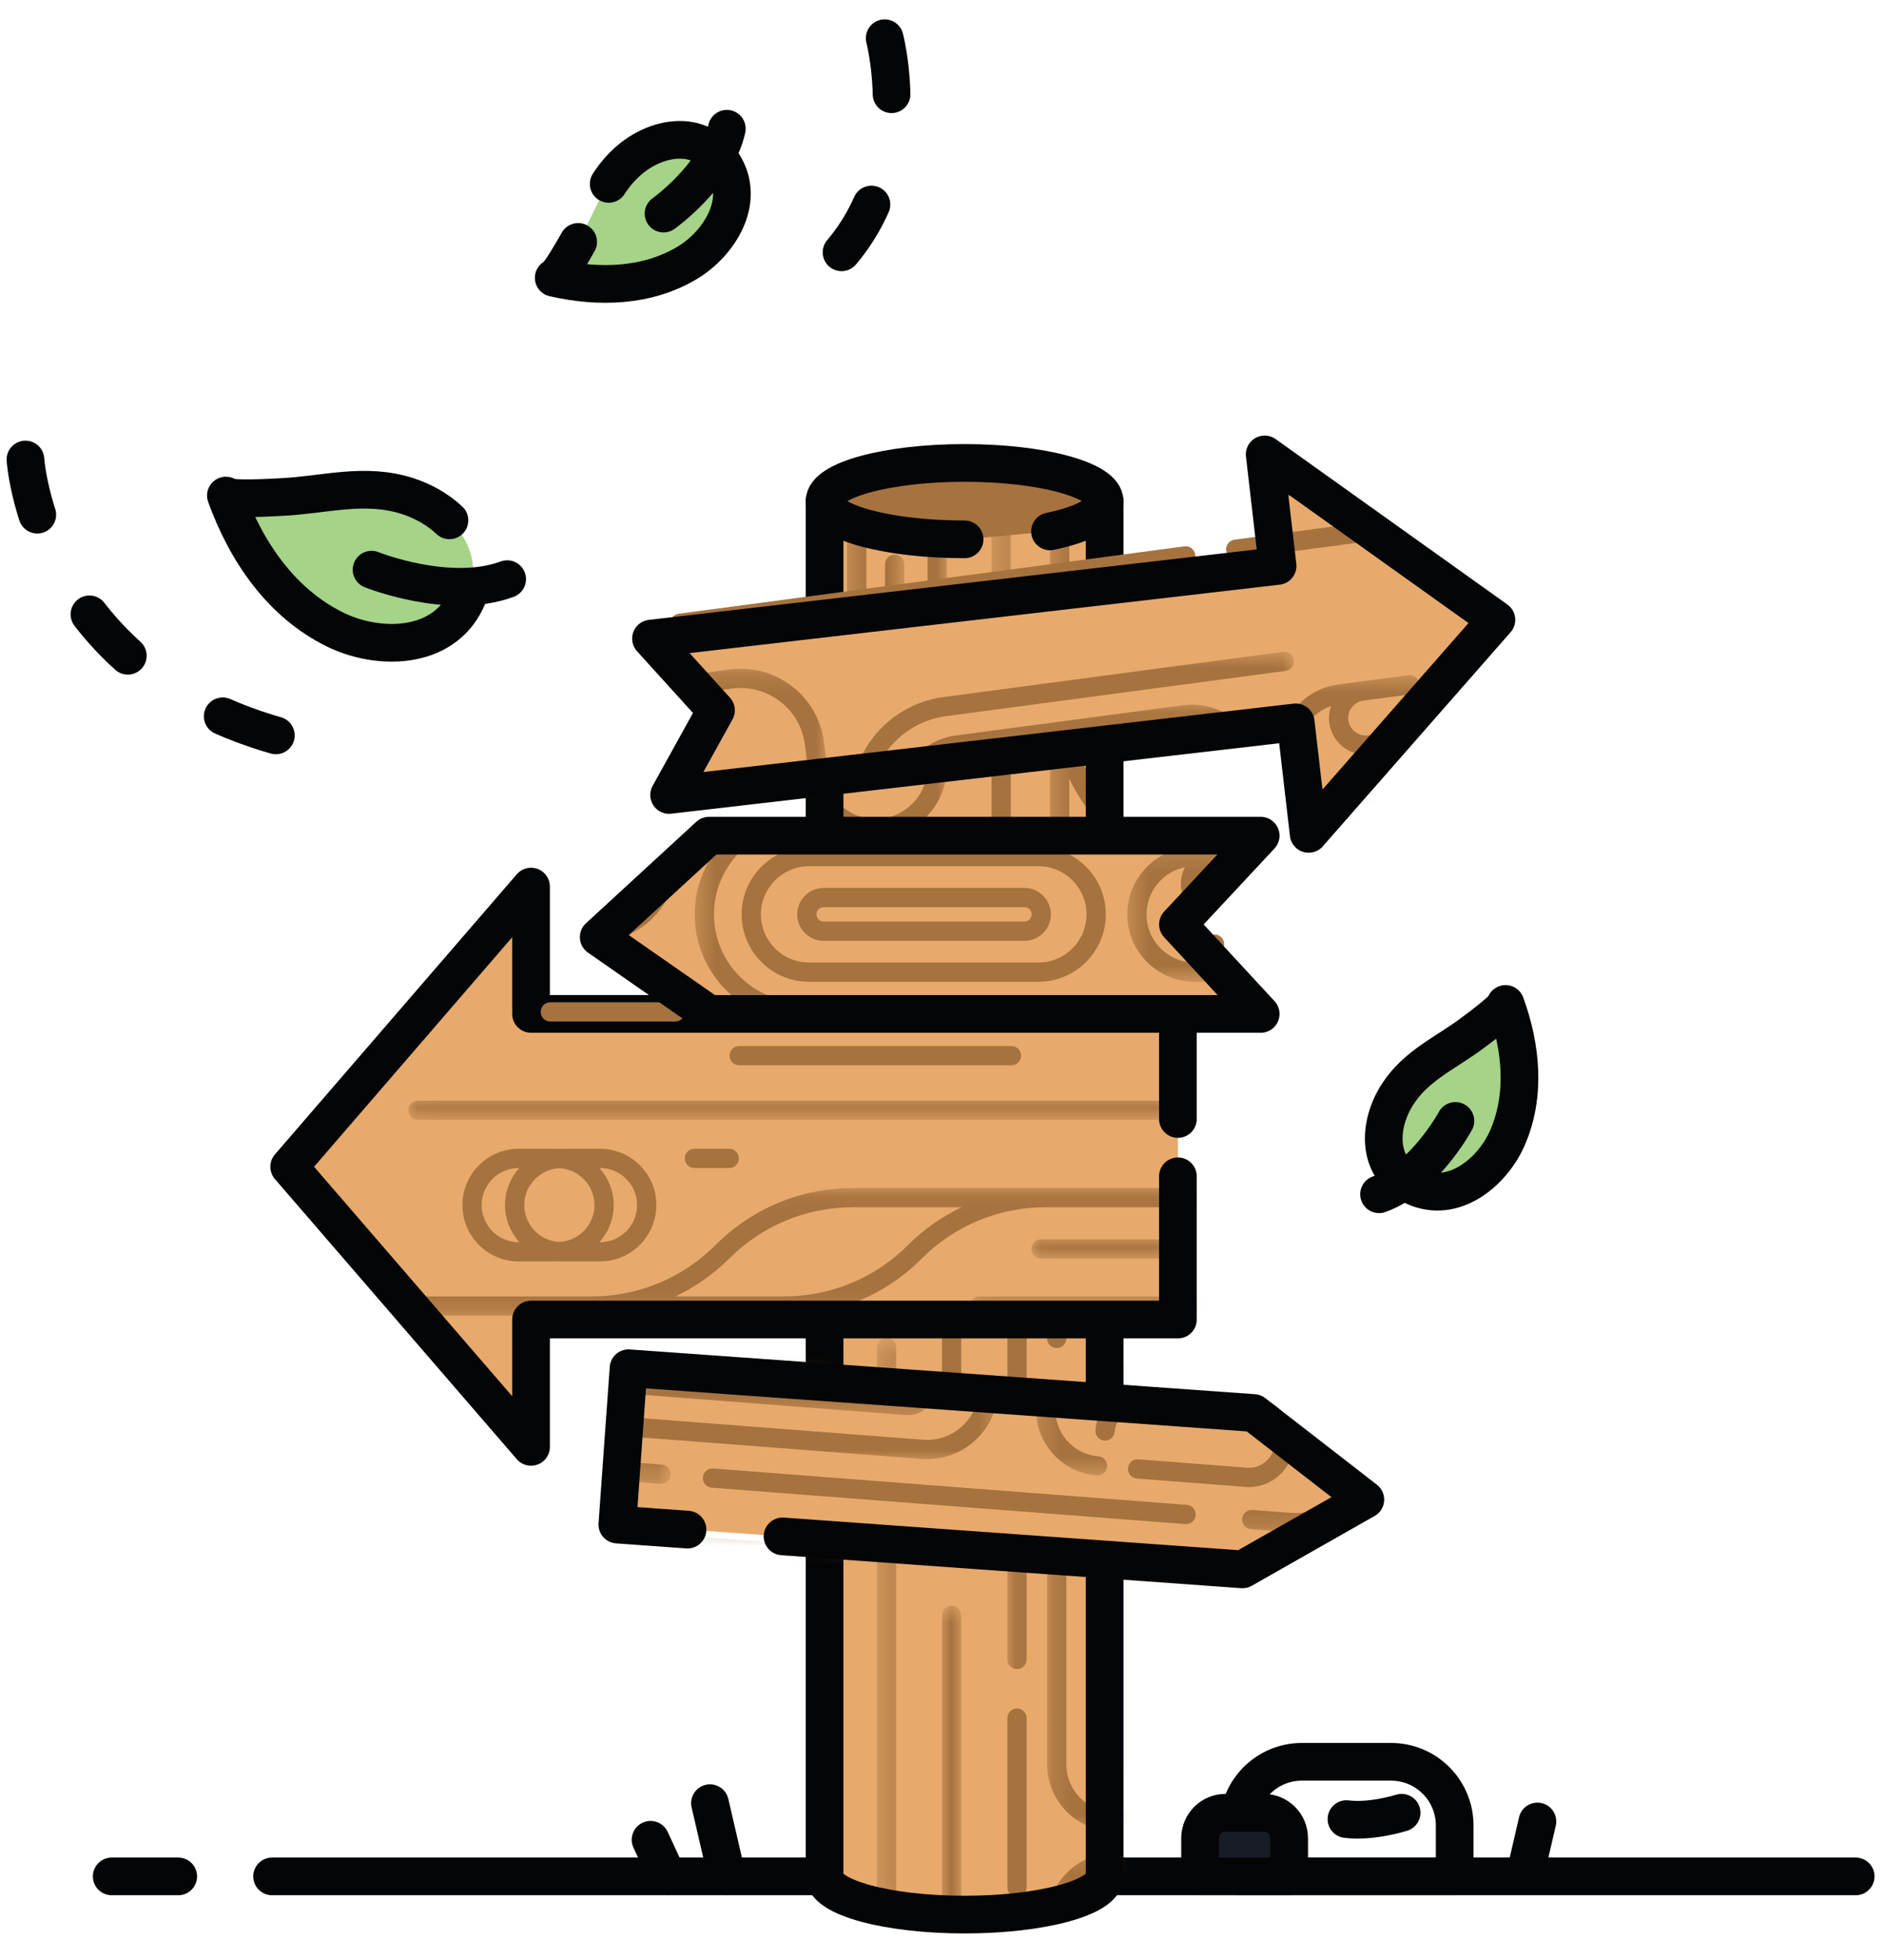 <svg xmlns="http://www.w3.org/2000/svg" xmlns:xlink="http://www.w3.org/1999/xlink" height="104" viewBox="0 0 100 104" width="100"><mask id="a" fill="#fff"><path d="m3.227 39.877v-38.435s-.898-.822-2.898-1.419v39.854z" fill="#fff" fill-rule="evenodd"/></mask><mask id="b" fill="#fff"><path d="m.524 1.624v-1.534s-.007-.006-.02-.018v1.552z" fill="#fff" fill-rule="evenodd"/></mask><mask id="c" fill="#fff"><path d="m.525.308v10.56h3.544v-10.56z" fill="#fff" fill-rule="evenodd"/></mask><mask id="d" fill="#fff"><path d="m.525.45v6.218h5.759v-6.218z" fill="#fff" fill-rule="evenodd"/></mask><mask id="e" fill="#fff"><path d="m.525.348v10.475h5.759v-10.475z" fill="#fff" fill-rule="evenodd"/></mask><mask id="f" fill="#fff"><path d="m.525 20.003v-17.885s1.946-1.781 6.487-2.004v19.889z" fill="#fff" fill-rule="evenodd"/></mask><mask id="g" fill="#fff"><path d="m3.404.376c-1.346.256-2.347.643-3.036.988v15.347h3.036z" fill="#fff" fill-rule="evenodd"/></mask><mask id="h" fill="#fff"><path d="m1.625.253c-.323-.045-.664-.082-1.022-.109v9.299h1.022v-9.19z" fill="#fff" fill-rule="evenodd"/></mask><mask id="i" fill="#fff"><path d="m1.376.376c-.366.07-.706.149-1.022.234v.997h1.022z" fill="#fff" fill-rule="evenodd"/></mask><mask id="j" fill="#fff"><path d="m.524 10.413v-10.293h-.02v10.293z" fill="#fff" fill-rule="evenodd"/></mask><mask id="k" fill="#fff"><path d="m.525.149v32.374c0 .064.011.127.032.189v-32.564z" fill="#fff" fill-rule="evenodd"/></mask><mask id="l" fill="#fff"><path d="m.605 30.726c.32.07.662.133 1.022.188l0-30.341h-1.022z" fill="#fff" fill-rule="evenodd"/></mask><mask id="m" fill="#fff"><path d="m0 16.956c.334.015.675.023 1.022.026v-16.386h-1.022z" fill="#fff" fill-rule="evenodd"/></mask><mask id="n" fill="#fff"><path d="m5.224 24.599c.02-.061.03-.122.03-.184v-24.199h-5.162v24.383z" fill="#fff" fill-rule="evenodd"/></mask><mask id="o" fill="#fff"><path d="m3.227 19.334v-19.33h-3.055v19.33z" fill="#fff" fill-rule="evenodd"/></mask><mask id="p" fill="#fff"><path d="m.172 3.08c1.852-.369 3.055-.965 3.055-1.638v-1.239h-3.055z" fill="#fff" fill-rule="evenodd"/></mask><mask id="q" fill="#fff"><path d="m1.2 13.717v-13.466h-.883v13.466z" fill="#fff" fill-rule="evenodd"/></mask><mask id="r" fill="#fff"><path d="m1.2 7.406v-7.257h-.979v7.257z" fill="#fff" fill-rule="evenodd"/></mask><mask id="s" fill="#fff"><path d="m6.704.812-6.44-.461v4.142h6.44z" fill="#fff" fill-rule="evenodd"/></mask><mask id="t" fill="#fff"><path d="m6.573 6.833 3.059-1.737-5.925-4.593-3.331-.239v6.569z" fill="#fff" fill-rule="evenodd"/></mask><mask id="u" fill="#fff"><path d="m20.554 1.559-19.624-1.406-.346 4.826h19.97z" fill="#fff" fill-rule="evenodd"/></mask><mask id="v" fill="#fff"><path d="m16.589 1.323-16.335-1.17-.178 2.49h16.513z" fill="#fff" fill-rule="evenodd"/></mask><mask id="w" fill="#fff"><path d="m.592.135-.101 1.422h2.687v-1.422z" fill="#fff" fill-rule="evenodd"/></mask><mask id="x" fill="#fff"><path d="m.067.418 13.708.982v-.982z" fill="#fff" fill-rule="evenodd"/></mask><mask id="y" fill="#fff"><path d="m.18.623 10.365.743 1.307-.743z" fill="#fff" fill-rule="evenodd"/></mask><mask id="z" fill="#fff"><path d="m.106.048 5.853 6.777h40.346v-6.777z" fill="#fff" fill-rule="evenodd"/></mask><mask id="A" fill="#fff"><path d="m40.9 1.165v-1.022h-40.845v1.022z" fill="#fff" fill-rule="evenodd"/></mask><mask id="B" fill="#fff"><path d="m15.224.444v-.171h-14.717v.171z" fill="#fff" fill-rule="evenodd"/></mask><mask id="C" fill="#fff"><path d="m11.17 1.419v-1.021h-11.039v1.021z" fill="#fff" fill-rule="evenodd"/></mask><mask id="D" fill="#fff"><path d="m7.792 1.094v-1.022h-7.778v1.022z" fill="#fff" fill-rule="evenodd"/></mask><mask id="E" fill="#fff"><path d="m.547 7.135 23.542-2.729v-3.757h-23.542z" fill="#fff" fill-rule="evenodd"/></mask><mask id="F" fill="#fff"><path d="m.332 3.468 19.224-2.228v-1.164h-19.224z" fill="#fff" fill-rule="evenodd"/></mask><mask id="G" fill="#fff"><path d="m.595 1.108.461-.525h-.461z" fill="#fff" fill-rule="evenodd"/></mask><mask id="H" fill="#fff"><path d="m.352 3.143.856-.099.593 5.119h.795l6.689-7.624h-8.933z" fill="#fff" fill-rule="evenodd"/></mask><mask id="I" fill="#fff"><path d="m.201.208 1.993 2.198-1.993 3.6v.836l7.919-.918v-5.725h-7.919z" fill="#fff" fill-rule="evenodd"/></mask><mask id="J" fill="#fff"><path d="m5.321 3.942-5.085-3.628.421 3.628z" fill="#fff" fill-rule="evenodd"/></mask><mask id="K" fill="#fff"><path d="m.388.973.761-.7h23.622v9.459h-23.622l-.761-.529z" fill="#fff" fill-rule="evenodd"/></mask><mask id="L" fill="#fff"><path d="m.136.949h9.999v-.62h-9.999z" fill="#fff" fill-rule="evenodd"/></mask><mask id="M" fill="#fff"><path d="m5.879 7.351-2.815-3.045 3.832-4.109h-6.521v7.154z" fill="#fff" fill-rule="evenodd"/></mask><mask id="N" fill="#fff"><path d="m4.2.466-4.177 3.84.422.294h3.755z" fill="#fff" fill-rule="evenodd"/></mask><g fill="none" fill-rule="evenodd"><g transform="translate(1.351 1.351)"><path d="m13.091 98.213h84.055m-92.567 0h3.53m72.144-2.914-.676 2.914" stroke="#040506" stroke-linecap="round" stroke-linejoin="round" stroke-width="2"/><g transform="translate(33.108 23.122)"><path d="m42.753 75.091h-11.486v-2.703c0-1.866 1.513-3.378 3.378-3.378h4.73c1.866 0 3.378 1.513 3.378 3.378z" stroke="#040506" stroke-linecap="round" stroke-linejoin="round" stroke-width="2"/><path d="m33.969 75.091h-4.73v-2.027c0-.747.605-1.351 1.351-1.351h2.027c.747 0 1.351.605 1.351 1.351z" fill="#181c25"/><path d="m33.969 75.091h-4.73v-2.027c0-.747.605-1.351 1.351-1.351h2.027c.747 0 1.351.605 1.351 1.351zm5.968-3.378s-1.576.507-2.928.338m-33.784-.845.901 3.885m-4.054-1.943.901 1.943" stroke="#040506" stroke-linecap="round" stroke-linejoin="round" stroke-width="2"/><path d="m9.308 2.118v72.973c0 1.12 3.328 2.027 7.432 2.027s7.432-.907 7.432-2.027v-72.973s-2.216-2.027-7.432-2.027-7.432 2.027-7.432 2.027" fill="#E7AA6C"/></g><g fill="#A6723E" transform="translate(41.892 23.122)"><path d="m9.898 11.292c-.282 0-.511.228-.511.511v17.908c0 .282.228.511.511.511.282 0 .511-.229.511-.511v-17.908c0-.282-.228-.511-.511-.511m0 20.718c-.282 0-.511.228-.511.511v7.521c0 .282.228.511.511.511.282 0 .511-.228.511-.511v-7.521c0-.282-.228-.511-.511-.511"/><path d="m6.085 31.349c-.499-1.039-1.165-2.003-2.004-2.842-1.76-1.759-2.73-4.1-2.73-6.59v-5.753c.5 1.041 1.167 2.005 2.007 2.846 1.758 1.758 2.726 4.097 2.726 6.584zm-4.734-19.651v-4.86-10.22c0-.282-.228-.511-.511-.511s-.511.228-.511.511v10.22 4.86 10.22c0 2.763 1.076 5.359 3.029 7.312 1.758 1.759 2.726 4.097 2.726 6.584v.486 3.066c0 .282.228.511.511.511s.511-.228.511-.511v-3.066-.486-10.22c0-2.759-1.074-5.355-3.026-7.307-1.76-1.759-2.73-4.099-2.73-6.59z" mask="url(#a)" transform="translate(12.162 .676)"/><path d="m5.972-5.245c-.282 0-.511.228-.511.511v3.37c0 1.084-.883 1.967-1.968 1.967-1.085 0-1.968-.882-1.968-1.967v-3.37c0-.282-.228-.511-.511-.511-.282 0-.511.228-.511.511v3.37c0 1.647 1.341 2.989 2.99 2.989 1.648 0 2.989-1.341 2.989-2.989v-3.37c0-.282-.228-.511-.511-.511" mask="url(#b)" transform="translate(14.865 2.027)"/><path d="m1.685 10.868c1.315 0 2.384-1.07 2.384-2.384v-5.791c0-1.314-1.07-2.384-2.384-2.384-.282 0-.511.229-.511.511s.228.511.511.511c.751 0 1.362.611 1.362 1.362v5.791c0 .752-.611 1.363-1.362 1.363-.751 0-1.363-.611-1.363-1.363v-5.791c0-.282-.228-.511-.511-.511-.282 0-.511.228-.511.511v5.791c0 1.315 1.07 2.384 2.384 2.384" mask="url(#c)" transform="translate(0 25)"/><path d="m2.792.45c-1.925 0-3.491 1.567-3.491 3.492 0 .282.228.511.511.511.282 0 .511-.228.511-.511 0-1.362 1.108-2.47 2.47-2.47s2.47 1.108 2.47 2.47v2.215c0 .282.228.511.511.511s.511-.228.511-.511v-2.215c0-1.925-1.566-3.492-3.492-3.492" mask="url(#d)" transform="translate(0 21.622)"/><path d="m5.773.348c-.282 0-.511.228-.511.511v5.366c0 1.972-1.605 3.577-3.577 3.577-1.972 0-3.577-1.605-3.577-3.577v-2.013c0-.282-.228-.511-.511-.511-.282 0-.511.229-.511.511v2.013c0 2.536 2.063 4.599 4.599 4.599 2.536 0 4.599-2.063 4.599-4.599v-5.366c0-.282-.228-.511-.511-.511" mask="url(#e)" transform="translate(0 29.73)"/><path d="m6.501-3.218c-.282 0-.511.228-.511.511v18.934c0 1.518-1.235 2.753-2.753 2.753-1.519 0-2.754-1.236-2.754-2.753v-17.032c0-.282-.229-.511-.511-.511-.282 0-.511.228-.511.511v17.032c0 2.082 1.695 3.775 3.776 3.775 2.082 0 3.775-1.693 3.775-3.775v-18.934c0-.282-.228-.511-.511-.511" mask="url(#f)"/><path d="m1.885 16.71c.836 0 1.518-.68 1.518-1.518v-9.723c0-.282-.229-.511-.511-.511s-.511.229-.511.511v9.723c0 .274-.222.497-.496.497s-.497-.223-.497-.497v-17.899c0-.282-.228-.511-.511-.511s-.511.229-.511.511v17.899c0 .838.681 1.518 1.518 1.518" mask="url(#g)" transform="translate(1.351)"/><path d="m1.115-3.218c-.282 0-.511.228-.511.511v11.639c0 .282.228.511.511.511s.511-.228.511-.511v-11.639c0-.282-.228-.511-.511-.511" mask="url(#h)" transform="translate(8.784)"/><path d="m.865 1.608c.282 0 .511-.228.511-.511v-3.803c0-.282-.228-.511-.511-.511-.282 0-.511.228-.511.511v3.803c0 .282.228.511.511.511" mask="url(#i)" transform="translate(3.378)"/><path d="m3.494 9.392c-1.085 0-1.968-.882-1.968-1.967v-.029c.527.465 1.211.757 1.968.757s1.441-.292 1.968-.757v.029c0 1.084-.882 1.967-1.968 1.967m1.957-4.125c-.055 1.036-.908 1.864-1.957 1.864s-1.901-.828-1.957-1.864c.055-1.035.908-1.863 1.957-1.863s1.901.828 1.957 1.863m-1.957-4.124c1.085 0 1.968.882 1.968 1.967v.029c-.527-.465-1.211-.757-1.968-.757s-1.441.292-1.968.757v-.029c0-1.085.882-1.967 1.968-1.967m0-1.022c-1.648 0-2.989 1.341-2.989 2.989v2.053c0 .036.009.07.01.105-.001.036-.01.069-.01.105v2.053c0 1.647 1.341 2.989 2.989 2.989s2.989-1.341 2.989-2.989v-2.053c0-.036-.009-.069-.01-.105.001-.035.01-.069.01-.105v-2.053c0-1.648-1.341-2.989-2.989-2.989" mask="url(#j)" transform="translate(14.865 5.405)"/><path d="m13.002 32.465c-.282 0-.511.228-.511.511v7.066c0 .282.228.511.511.511.282 0 .511-.228.511-.511v-7.066c0-.282-.228-.511-.511-.511"/><path d="m1.165.591c-.282 0-.511.228-.511.511v3.805c0 .282.228.511.511.511s.511-.228.511-.511v-3.805c0-.282-.228-.511-.511-.511" transform="translate(14.865 35.135)"/><path d="m-5.251 35.75v-2.557c0-2.511.978-4.872 2.755-6.651.852-.851 1.526-1.828 2.031-2.884v2.555c0 2.511-.978 4.872-2.755 6.65-.852.852-1.526 1.83-2.031 2.886zm0-14.648c0-2.512.978-4.872 2.755-6.65.852-.852 1.526-1.83 2.031-2.885v7.605c0 2.512-.978 4.874-2.755 6.65-.852.852-1.526 1.83-2.031 2.886zm2.755-9.716c.755-.755 1.377-1.607 1.861-2.526-.35 1.834-1.236 3.521-2.585 4.871-.755.755-1.377 1.606-1.861 2.525.349-1.833 1.235-3.52 2.585-4.87zm3.053 14.828v-7.042-9.772-2.319-3.066-.289-3.066c0-.282-.228-.511-.511-.511s-.511.228-.511.511v3.066.289c0 2.512-.978 4.873-2.755 6.651-1.969 1.968-3.053 4.586-3.053 7.37v25.372c0 .282.228.511.511.511s.511-.228.511-.511v-3.174c0-2.511.978-4.872 2.755-6.65 1.969-1.969 3.053-4.586 3.053-7.37z" mask="url(#k)" transform="translate(0 42.568)"/><path d="m1.116.574c-.282 0-.511.228-.511.511v38.945c0 .282.228.511.511.511.282 0 .511-.228.511-.511v-38.945c0-.282-.228-.511-.511-.511" mask="url(#l)" transform="translate(2.703 45.946)"/><path d="m.511.596c-.282 0-.511.228-.511.511v24.734c0 .282.228.511.511.511.282 0 .511-.228.511-.511v-24.734c0-.282-.228-.511-.511-.511" mask="url(#m)" transform="translate(6.757 60.135)"/><path d="m7.268 42.716c-.282 0-.511.228-.511.511v14.293c0 .282.228.511.511.511.282 0 .511-.228.511-.511v-14.293c0-.282-.228-.511-.511-.511"/><path d="m5.774.216c-3.134 0-5.682 2.549-5.682 5.682v7.006c0 .282.228.511.511.511.282 0 .511-.228.511-.511v-7.006c0-2.569 2.091-4.66 4.666-4.66 2.57 0 4.66 2.091 4.66 4.66v18.191c0 .282.228.511.511.511.282 0 .511-.228.511-.511v-18.191c0-3.133-2.549-5.682-5.686-5.682" mask="url(#n)" transform="translate(10.135 50.676)"/><path d="m10.738 66.18c-.282 0-.511.228-.511.511v8.976c0 .282.228.511.511.511.282 0 .511-.229.511-.511v-8.976c0-.282-.228-.511-.511-.511"/><path d="m6.304 15.757c0 1.409-1.146 2.555-2.555 2.555-1.409 0-2.555-1.145-2.555-2.555v-12.176c0-1.409 1.145-2.555 2.555-2.555 1.409 0 2.555 1.146 2.555 2.555zm-2.555-15.753c-1.972 0-3.577 1.605-3.577 3.577v12.176c0 1.972 1.605 3.577 3.577 3.577 1.972 0 3.576-1.605 3.576-3.577v-12.176c0-1.972-1.605-3.577-3.576-3.577z" mask="url(#o)" transform="translate(12.162 53.378)"/><path d="m3.749.203c-1.972 0-3.577 1.605-3.577 3.577v8.547c0 .282.229.511.511.511.282 0 .511-.228.511-.511v-8.547c0-1.409 1.145-2.555 2.555-2.555 1.233 0 2.264.877 2.503 2.041-.265-.134-.559-.218-.876-.218-1.076 0-1.951.875-1.951 1.951v7.328c0 .282.228.511.511.511.282 0 .511-.228.511-.511v-7.328c0-.512.418-.929.93-.929.511 0 .928.417.928.929v2.544c0 .282.228.511.511.511.282 0 .511-.228.511-.511v-3.762c0-1.972-1.605-3.577-3.577-3.577" mask="url(#p)" transform="translate(12.162 73.649)"/><path d="m2.105 12.312c0 .211-.172.383-.383.383-.207 0-.383-.176-.383-.383v-10.655c0-.208.176-.384.383-.384.211 0 .383.172.383.384zm-.383-12.061c-.774 0-1.405.63-1.405 1.405v10.655c0 .774.631 1.405 1.405 1.405.774 0 1.405-.631 1.405-1.405v-10.655c0-.775-.63-1.405-1.405-1.405z" mask="url(#q)" transform="translate(14.19 56.081)"/><path d="m10.738 50.373c.282 0 .511-.228.511-.511v-6.635c0-.282-.228-.511-.511-.511-.282 0-.511.228-.511.511v6.635c0 .282.228.511.511.511m2.108-3.317c.282 0 .511-.228.511-.511v-3.318c0-.282-.228-.511-.511-.511-.282 0-.511.228-.511.511v3.318c0 .282.228.511.511.511"/><path d="m9.845.149c-.282 0-.511.228-.511.511v2.291c0 1.893-1.541 3.434-3.434 3.434h-1.222c-1.893 0-3.434-1.541-3.434-3.434v-2.291c0-.282-.228-.511-.511-.511-.282 0-.511.228-.511.511v2.291c0 2.457 1.999 4.456 4.456 4.456h1.222c2.457 0 4.456-1.999 4.456-4.456v-2.291c0-.282-.228-.511-.511-.511" mask="url(#r)" transform="translate(14.19 42.568)"/></g><g transform="translate(31.081 23.122)"><path d="m26.2 2.118v72.973c0 1.12-3.328 2.027-7.432 2.027-4.105 0-7.432-.907-7.432-2.027v-72.973" stroke="#040506" stroke-linecap="round" stroke-linejoin="round" stroke-width="2"/><g transform="translate(10.81)"><path d="m7.957 4.145c-4.105 0-7.432-.907-7.432-2.027 0-1.12 3.328-2.027 7.432-2.027 4.105 0 7.432.907 7.432 2.027 0 .654-1.136 1.236-2.898 1.606" fill="#A6723E"/><path d="m7.957 4.145c-4.105 0-7.432-.907-7.432-2.027 0-1.12 3.328-2.027 7.432-2.027 4.105 0 7.432.907 7.432 2.027 0 .654-1.136 1.236-2.898 1.606" stroke="#040506" stroke-linecap="round" stroke-linejoin="round" stroke-width="2"/></g><path d="m20.681 42.716c-.143 0-.143.222 0 .222s.143-.222 0-.222" fill="#d5dbed"/><path d="m.93 48.126 33.182 2.377 5.925 4.593-6.519 3.703-33.182-2.377z" fill="#E7AA6C"/></g><g fill="#A6723E" transform="translate(31.081 71.095)"><path d="m36.243 4.254c.101-1.311-.884-2.459-2.195-2.56l-5.774-.443c-1.311-.101-2.459.884-2.56 2.195-.022.282.189.527.47.549.282.022.527-.189.549-.47.057-.749.714-1.311 1.463-1.254l5.774.444c.749.057 1.311.714 1.254 1.462-.057.749-.714 1.312-1.463 1.255l-5.774-.444c-.282-.022-.527.189-.549.47-.022.282.189.527.47.549l5.774.444c1.311.101 2.459-.884 2.56-2.195"/><path d="m.274.743c-.147 1.92 1.295 3.601 3.214 3.749.282.022.527-.189.549-.47s-.189-.527-.47-.549c-1.358-.104-2.378-1.294-2.274-2.651.104-1.358 1.294-2.378 2.652-2.274l2.208.17c.282.022.527-.189.549-.47.022-.282-.189-.527-.47-.549l-2.208-.17c-1.92-.147-3.602 1.294-3.749 3.214" mask="url(#s)" transform="translate(22.297 1.351)"/><path d="m.377-2.292c-.022.282.189.527.47.549l5.349.411c1.966.151 3.444 1.874 3.293 3.841-.151 1.966-1.874 3.443-3.84 3.292l-2.007-.154c-.282-.022-.527.189-.549.47-.022.282.189.527.47.549l2.007.154c2.528.195 4.743-1.704 4.937-4.233.195-2.528-1.705-4.743-4.233-4.937l-5.349-.411c-.282-.022-.527.189-.549.47" mask="url(#t)" transform="translate(30.405 2.027)"/><path d="m31.034 7.954c.022-.282-.189-.527-.47-.549l-25.141-1.931c-.282-.022-.527.189-.549.47-.022.282.189.527.47.549l25.141 1.931c.282.022.527-.189.549-.47"/><path d="m-2.359-3.541c-.022.282.189.527.47.549l18.878 1.45c1.514.116 2.651 1.442 2.534 2.956-.116 1.514-1.443 2.651-2.956 2.535l-16.982-1.304c-.282-.022-.527.189-.549.47-.022.282.189.527.47.549l16.982 1.304c2.076.159 3.895-1.4 4.053-3.476.159-2.076-1.399-3.894-3.475-4.053l-18.878-1.45c-.282-.022-.527.189-.549.47" mask="url(#u)"/><path d="m16.585 1.24c.064-.834-.562-1.566-1.397-1.63l-9.695-.745c-.281-.022-.526.189-.548.47-.022.282.189.527.47.549l9.695.745c.273.021.478.26.457.532-.021.273-.26.478-.532.457l-17.847-1.371c-.282-.022-.527.189-.549.47-.022.282.189.527.47.549l17.847 1.371c.835.064 1.566-.563 1.63-1.398" mask="url(#v)" transform="translate(.676)"/><path d="m3.176 1.085c.022-.282-.189-.527-.47-.549l-5.199-.399c-.281-.022-.526.189-.548.47-.022.282.189.527.47.549l5.198.399c.282.022.527-.189.549-.47" mask="url(#w)" transform="translate(0 4.73)"/><path d="m-4.674.89c-.022.282.189.527.47.549l17.429 1.339c.281.022.526-.189.548-.47.022-.282-.189-.527-.47-.549l-17.428-1.339c-.282-.022-.527.189-.549.47" mask="url(#x)" transform="translate(1.351 8.108)"/><path d="m-6.03 1.095c-.022.282.189.527.47.549l22.357 1.717c.282.022.527-.189.549-.47s-.189-.527-.47-.549l-22.357-1.717c-.282-.022-.527.189-.549.47" mask="url(#y)" transform="translate(22.973 9.46)"/></g><g transform="translate(13.514 45.42)"><path d="m26.67 34.752 24.416 1.749 6.519-3.702-5.925-4.594-33.183-2.376-.594 8.296 3.725.267" stroke="#040506" stroke-linecap="round" stroke-linejoin="round" stroke-width="2"/><path d="m.485 15.138 12.837 14.865v-6.757h34.335v-16.216h-34.335v-6.757z" fill="#E7AA6C"/></g><g fill="#A6723E" transform="translate(14.865 48.122)"><path d="m34.826 1.069c-1.039.499-2.003 1.165-2.842 2.004-1.759 1.76-4.1 2.73-6.59 2.73h-5.753c1.041-.5 2.005-1.167 2.846-2.007 1.758-1.758 4.097-2.726 6.584-2.726zm-19.651 4.734h-4.86-10.22c-.282 0-.511.228-.511.511 0 .282.228.511.511.511h10.22 4.86 10.22c2.763 0 5.359-1.076 7.313-3.029 1.758-1.758 4.097-2.726 6.584-2.726h.486 8.472c.282 0 .511-.228.511-.511s-.228-.511-.511-.511h-8.472-.486-10.22c-2.759 0-5.355 1.074-7.307 3.026-1.759 1.76-4.099 2.73-6.59 2.73z" mask="url(#z)" transform="translate(0 13.514)"/><path d="m.055.654c0 .282.228.511.511.511h42.278c.282 0 .511-.228.511-.511s-.228-.511-.511-.511h-42.278c-.282 0-.511.228-.511.511" mask="url(#A)" transform="translate(5.405 8.784)"/><path d="m17.599 14.471c0 1.085-.882 1.968-1.967 1.968h-.029c.465-.527.757-1.211.757-1.968 0-.757-.292-1.441-.757-1.968h.029c1.084 0 1.967.882 1.967 1.968m-4.125-1.957c1.036.055 1.864.908 1.864 1.957 0 1.049-.828 1.901-1.864 1.957-1.035-.055-1.863-.908-1.863-1.957 0-1.049.828-1.901 1.863-1.957m-4.124 1.957c0-1.085.882-1.968 1.967-1.968h.029c-.465.527-.757 1.211-.757 1.968 0 .757.292 1.441.757 1.968h-.029c-1.085 0-1.967-.882-1.967-1.968m-1.022 0c0 1.648 1.341 2.989 2.989 2.989h2.053c.036 0 .07-.009.105-.01.036.001.069.01.105.01h2.053c1.647 0 2.989-1.341 2.989-2.989s-1.341-2.989-2.989-2.989h-2.053c-.036 0-.069.009-.105.01-.035-.001-.069-.01-.105-.01h-2.053c-1.648 0-2.989 1.341-2.989 2.989m14.181-7.929c0 .282.228.511.511.511h14.451c.282 0 .511-.228.511-.511 0-.282-.229-.511-.511-.511h-14.451c-.282 0-.511.228-.511.511m-6.149-2.555c0 .282.228.511.511.511h10.97c.282 0 .511-.228.511-.511 0-.282-.228-.511-.511-.511h-10.97c-.282 0-.511.228-.511.511"/><path d="m.507-.067c0 .282.228.511.511.511h16.15c.282 0 .511-.228.511-.511s-.228-.511-.511-.511h-16.15c-.282 0-.511.228-.511.511" mask="url(#B)" transform="translate(31.081 4.054)"/><path d="m.131.908c0 .282.228.511.511.511h12.472c.282 0 .511-.228.511-.511 0-.282-.228-.511-.511-.511h-12.472c-.282 0-.511.228-.511.511" mask="url(#C)" transform="translate(35.135 18.919)"/><path d="m.014.583c0 .282.228.511.511.511h9.21c.282 0 .511-.228.511-.511 0-.282-.228-.511-.511-.511h-9.21c-.282 0-.511.228-.511.511" mask="url(#D)" transform="translate(38.514 16.216)"/><path d="m20.13 11.993c0 .282.228.511.511.511h1.851c.282 0 .511-.228.511-.511 0-.282-.228-.511-.511-.511h-1.851c-.282 0-.511.228-.511.511"/><path d="m.339.623c0 .282.228.511.511.511h24.426c.282 0 .511-.228.511-.511s-.228-.511-.511-.511h-24.426c-.282 0-.511.228-.511.511" transform="translate(22.973)"/></g><g transform="translate(13.514 22.447)"><path d="m47.656 35.577v-5.575h-34.334v-6.756l-12.838 14.865 12.838 14.864v-6.756h34.334v-7.601" stroke="#040506" stroke-linecap="round" stroke-linejoin="round" stroke-width="2"/><path d="m64.562 9.091-12.299-8.777.686 5.918-33.26 3.855 3.45 3.805-2.487 4.493 33.259-3.854.686 5.918z" fill="#E7AA6C"/></g><g fill="#A6723E" transform="translate(33.784 22.447)"><path d="m.391 2.87c.037.28.294.476.574.439l14.168-1.886c.28-.037.476-.294.439-.574-.037-.28-.294-.476-.574-.439l-14.168 1.886c-.28.037-.476.294-.439.574" transform="translate(2.703 26.351)"/><path d="m.598 9.441c.414 3.106 3.276 5.297 6.382 4.883l6.945-.924c.28-.038.476-.295.439-.574-.037-.28-.294-.476-.574-.439l-6.945.925c-2.547.339-4.895-1.458-5.235-4.01-.339-2.547 1.457-4.895 4.004-5.234l18.032-2.401c.28-.037.476-.294.439-.574-.038-.28-.295-.476-.574-.439l-18.031 2.401c-3.105.414-5.296 3.276-4.882 6.386" mask="url(#E)" transform="translate(9.46 10.135)"/><path d="m15.641 1.12c1.397-.186 2.684.799 2.87 2.195s-.799 2.684-2.195 2.87l-12.069 1.607c-1.397.186-2.684-.798-2.87-2.195-.186-1.397.798-2.684 2.195-2.87zm-15.278 4.611c.261 1.955 2.063 3.334 4.018 3.074l12.07-1.607c1.955-.261 3.334-2.063 3.073-4.018-.26-1.955-2.063-3.333-4.018-3.073l-12.069 1.607c-1.955.26-3.334 2.063-3.074 4.018z" mask="url(#F)" transform="translate(12.162 13.514)"/><path d="m.599 1.442c.037.28.294.476.574.439l2.107-.28c.28-.038.476-.294.439-.574-.037-.28-.294-.476-.574-.439l-2.107.281c-.28.037-.476.294-.439.574" mask="url(#G)" transform="translate(41.216 10.81)"/><path d="m.384 5.057c.26 1.955 2.063 3.334 4.018 3.074l8.472-1.128c.28-.037.476-.294.439-.574-.038-.28-.294-.476-.574-.439l-8.472 1.128c-1.397.186-2.683-.798-2.87-2.195-.163-1.222.57-2.359 1.692-2.75-.099.28-.142.584-.1.897.142 1.066 1.125 1.818 2.191 1.676l7.265-.967c.28-.037.476-.294.439-.574-.037-.28-.294-.476-.574-.439l-7.264.967c-.507.068-.976-.291-1.044-.799-.068-.507.291-.975.799-1.043l2.522-.336c.28-.037.476-.294.439-.574-.037-.28-.294-.476-.574-.439l-3.73.497c-1.955.26-3.334 2.063-3.074 4.018" mask="url(#H)" transform="translate(32.432 11.486)"/><path d="m8.198.447c-.037-.28-.294-.476-.574-.439l-6.577.876c-.28.037-.476.294-.439.574.037.28.294.476.574.439l6.576-.876c.28-.037.476-.294.439-.574" transform="translate(2.027 24.324)"/><path d="m4.632.822c-.037-.28-.294-.476-.574-.439l-3.289.438c-.28.037-.476.294-.439.574.037.28.294.476.574.439l3.289-.438c.28-.037.476-.294.439-.574" transform="translate(2.027 22.297)"/><path d="m.205 1.115c.037.28.294.476.574.439l2.271-.303c1.876-.249 3.607 1.074 3.857 2.951l.161 1.211c.25 1.877-1.074 3.607-2.951 3.857l-2.27.302c-.28.038-.476.295-.439.574.037.28.294.476.574.439l2.271-.303c2.435-.324 4.153-2.57 3.828-5.005l-.161-1.212c-.324-2.436-2.57-4.153-5.005-3.829l-2.27.303c-.28.037-.476.294-.439.574" mask="url(#I)" transform="translate(.676 11.486)"/><path d="m.447 9.341c.037.28.294.476.574.439l26.845-3.574c.28-.037.476-.294.439-.574-.037-.28-.294-.476-.574-.439l-26.845 3.574c-.28.037-.476.294-.439.574m29.504-3.928c.037.28.294.476.574.439l7.545-1.005c.28-.037.476-.294.439-.574-.037-.28-.294-.476-.574-.439l-7.545 1.005c-.28.037-.476.294-.439.574"/><path d="m-9.694 3.499c.037.28.294.476.574.439l20.37-2.712c.28-.037.476-.294.439-.574-.037-.28-.294-.476-.574-.439l-20.37 2.712c-.28.037-.476.294-.439.574" mask="url(#J)" transform="translate(31.757)"/></g><g transform="translate(30.405 22.447)"><path d="m47.671 9.091-12.3-8.777.686 5.918-33.259 3.855 3.45 3.805-2.488 4.493 33.259-3.854.686 5.918z" stroke="#040506" stroke-linecap="round" stroke-linejoin="round" stroke-width="2"/><path d="m35.158 30.003h-29.279l-5.856-4.076 5.856-5.384h29.279l-4.392 4.709z" fill="#E7AA6C"/></g><g fill="#A6723E" transform="translate(27.027 42.717)"><path d="m.388 4.452c0 3.134 2.549 5.682 5.682 5.682h7.006c.282 0 .511-.228.511-.511s-.228-.511-.511-.511h-7.006c-2.569 0-4.66-2.091-4.66-4.666 0-2.57 2.091-4.66 4.66-4.66h18.191c.282 0 .511-.228.511-.511s-.228-.511-.511-.511h-18.191c-3.133 0-5.682 2.549-5.682 5.686" mask="url(#K)" transform="translate(8.108)"/><path d="m.136.84c0 .282.228.511.511.511h8.976c.282 0 .511-.228.511-.511 0-.282-.229-.511-.511-.511h-8.976c-.282 0-.511.228-.511.511" mask="url(#L)" transform="translate(23.649 8.784)"/><path d="m26.74 1.895c1.409 0 2.555 1.146 2.555 2.555 0 1.409-1.145 2.555-2.555 2.555h-12.176c-1.409 0-2.555-1.145-2.555-2.555 0-1.409 1.146-2.555 2.555-2.555zm-15.753 2.555c0 1.972 1.605 3.577 3.577 3.577h12.176c1.972 0 3.577-1.605 3.577-3.577 0-1.972-1.605-3.576-3.577-3.576h-12.176c-1.972 0-3.577 1.605-3.577 3.576z"/><path d="m.375 3.774c0 1.972 1.605 3.577 3.577 3.577h8.547c.282 0 .511-.229.511-.511 0-.282-.228-.511-.511-.511h-8.547c-1.409 0-2.555-1.145-2.555-2.555 0-1.233.877-2.264 2.041-2.503-.134.265-.218.559-.218.876 0 1.076.875 1.951 1.951 1.951h7.328c.282 0 .511-.228.511-.511s-.228-.511-.511-.511h-7.328c-.512 0-.929-.418-.929-.93 0-.511.417-.928.929-.928h2.544c.282 0 .511-.228.511-.511 0-.282-.228-.511-.511-.511h-3.762c-1.972 0-3.577 1.605-3.577 3.577" mask="url(#M)" transform="translate(31.081 .676)"/><path d="m25.997 4.067c.211 0 .383.172.383.383 0 .207-.176.383-.383.383h-10.655c-.208 0-.384-.176-.384-.383 0-.211.172-.383.384-.383zm-12.061.383c0 .774.63 1.405 1.405 1.405h10.655c.774 0 1.405-.631 1.405-1.405 0-.774-.631-1.405-1.405-1.405h-10.655c-.775 0-1.405.63-1.405 1.405z"/><path d="m7.977.84c0-.282-.228-.511-.511-.511h-6.635c-.282 0-.511.228-.511.511 0 .282.228.511.511.511h6.635c.282 0 .511-.228.511-.511" transform="translate(0 8.784)"/><path d="m-3.058-5.024c0 .282.228.511.511.511h2.291c1.893 0 3.434 1.541 3.434 3.434v1.222c0 1.893-1.541 3.434-3.434 3.434h-2.291c-.282 0-.511.228-.511.511 0 .282.228.511.511.511h2.291c2.457 0 4.456-1.999 4.456-4.456v-1.222c0-2.457-1.999-4.456-4.456-4.456h-2.291c-.282 0-.511.228-.511.511" mask="url(#N)" transform="translate(3.378 1.351)"/></g><g transform="translate(0 .15)"><path d="m65.564 52.3h-29.28l-5.856-4.075 5.856-5.385h29.28l-4.392 4.709z" stroke="#040506" stroke-linecap="round" stroke-linejoin="round" stroke-width="2"/><path d="m29.337 11.334c.893-1.547 1.34-3.207 2.773-4.391 1.504-1.243 3.78-1.589 4.945.298 1.205 1.952-.25 4.195-1.921 5.199-2.109 1.268-4.667 1.356-7.095.8.205.045 1.164-1.674 1.298-1.906" fill="#a5d388"/><path d="m30.957 8.257c.311-.476.678-.921 1.153-1.314 1.504-1.242 3.78-1.589 4.945.298 1.205 1.953-.251 4.195-1.921 5.199-2.109 1.268-4.668 1.356-7.095.8.205.045 1.164-1.674 1.298-1.905m4.532-1.502s2.812-1.999 3.359-4.503" stroke="#040506" stroke-linecap="round" stroke-linejoin="round" stroke-width="2"/><path d="m13.599 24.872c2.292-.111 4.396-.78 6.671-.054 2.386.762 4.341 2.98 3.112 5.549-1.272 2.659-4.706 2.643-6.951 1.536-2.835-1.398-4.707-4.101-5.793-7.11.093.253 2.617.096 2.961.079" fill="#a5d388"/><path d="m23.588 29.856c-.055.169-.123.339-.205.511-1.272 2.659-4.706 2.643-6.951 1.536-2.835-1.398-4.707-4.101-5.793-7.109.094.253 2.617.095 2.961.078 2.292-.11 4.396-.78 6.671-.054.837.268 1.622.714 2.234 1.292m-4.134 2.617s4.113 1.65 7.198.503" stroke="#040506" stroke-linecap="round" stroke-linejoin="round" stroke-width="2"/><path d="m45.607.527s2.424 9.216-5.091 13.715" stroke="#040506" stroke-dasharray="3 6" stroke-linecap="round" stroke-linejoin="round" stroke-width="2"/><path d="m76.83 53.293c-1.426 1.077-3.018 1.726-4.016 3.296-1.047 1.646-1.109 3.948.907 4.871 2.087.955 4.133-.768 4.924-2.55.997-2.25.768-4.8-.084-7.141.07.198-1.517 1.363-1.731 1.524" fill="#a5d388"/><g stroke-linecap="round" stroke-linejoin="round" stroke-width="2"><path d="m76.83 53.293c-1.426 1.077-3.018 1.726-4.016 3.296-1.047 1.646-1.109 3.948.907 4.871 2.087.955 4.133-.768 4.924-2.55.997-2.25.768-4.8-.084-7.141.07.198-1.517 1.363-1.731 1.524zm-.93 4.684s-1.636 3.039-4.053 3.891" stroke="#040506"/><path d="m0 22.881s.845 13.514 17.821 15.541" stroke="#040506" stroke-dasharray="3 6"/></g></g></g><path d="m0 0h100v104.054h-100z"/></g></svg>
